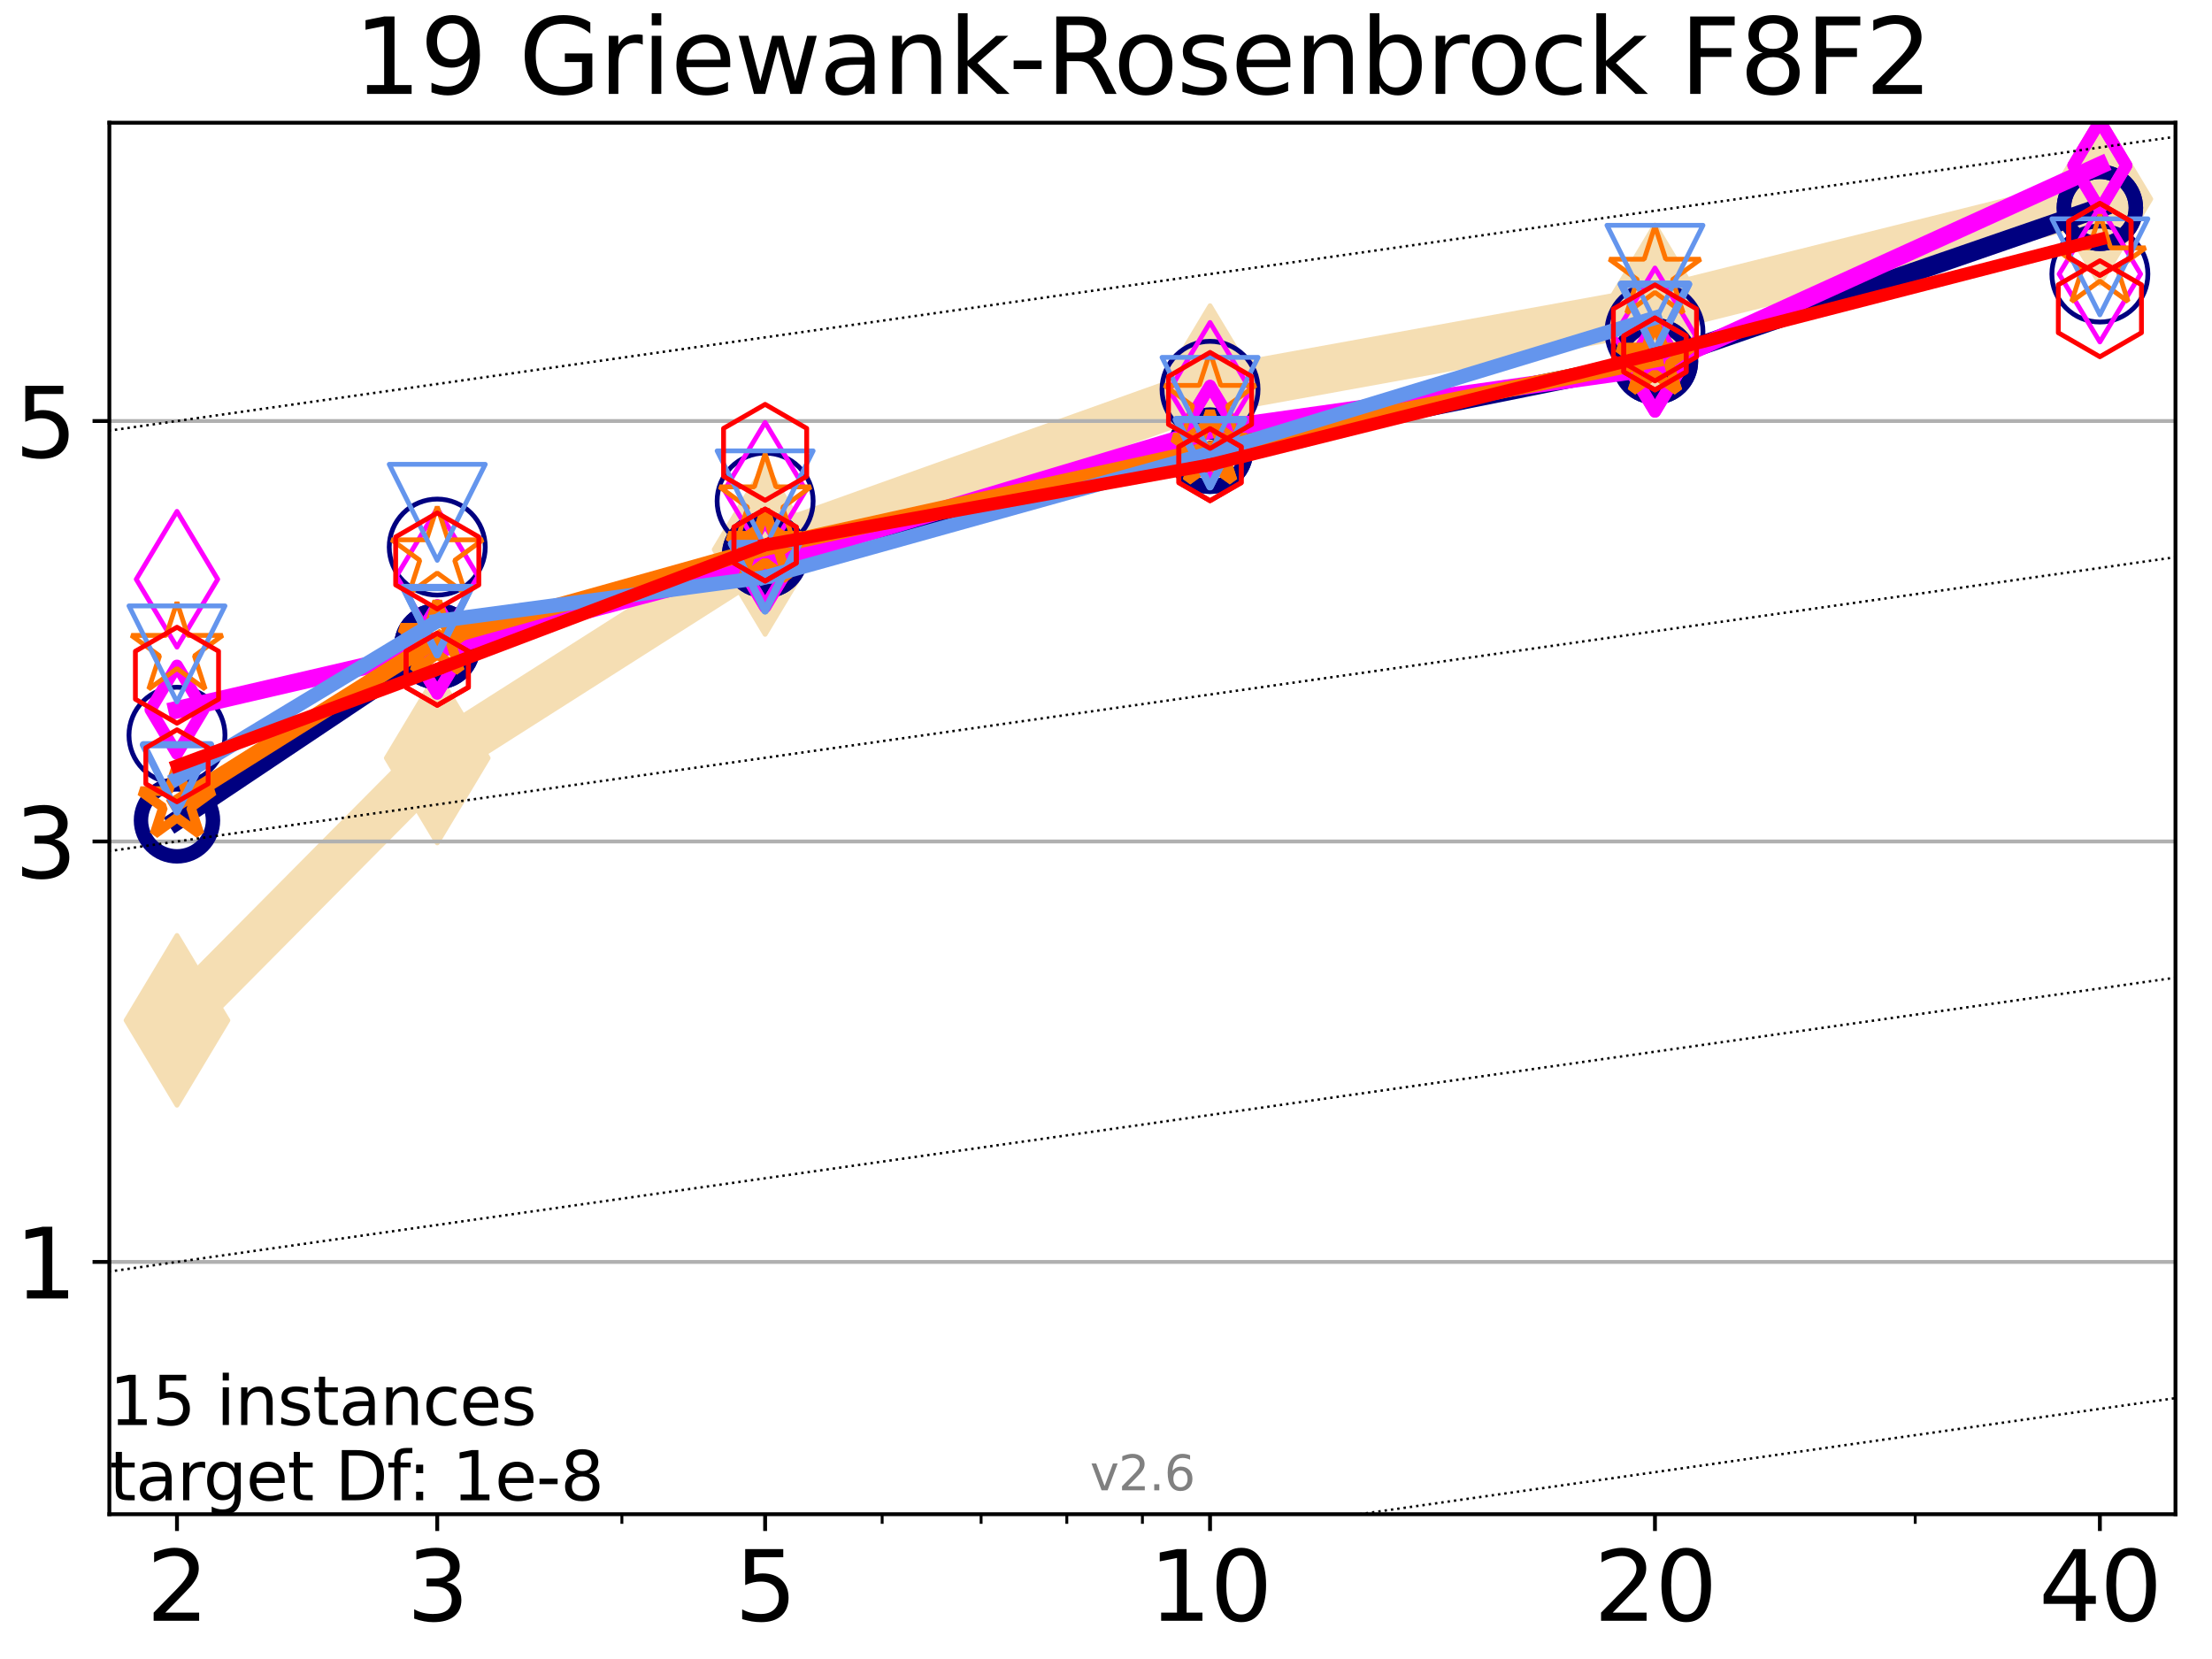 <?xml version="1.0" encoding="utf-8" standalone="no"?>
<!DOCTYPE svg PUBLIC "-//W3C//DTD SVG 1.1//EN"
  "http://www.w3.org/Graphics/SVG/1.1/DTD/svg11.dtd">
<svg xmlns:xlink="http://www.w3.org/1999/xlink" width="460.8pt" height="345.6pt" viewBox="0 0 460.8 345.6" xmlns="http://www.w3.org/2000/svg" version="1.1">
 <defs>
  <style type="text/css">*{stroke-linejoin: round; stroke-linecap: butt}</style>
 </defs>
 <g id="figure_1">
  <g id="patch_1">
   <path d="M 0 345.6 
L 460.8 345.6 
L 460.8 0 
L 0 0 
z
" style="fill: #ffffff"/>
  </g>
  <g id="axes_1">
   <g id="patch_2">
    <path d="M 22.78 315.44 
L 453.192 315.44 
L 453.192 25.56 
L 22.78 25.56 
z
" style="fill: #ffffff"/>
   </g>
   <g id="line2d_1">
    <path d="M 36.868 212.555 
L 91.085 157.912 
L 159.39 114.471 
L 252.074 81.36 
L 344.758 64.546 
L 437.443 41.458 
" clip-path="url(#p2b6640ceea)" style="fill: none; stroke: #f5deb3; stroke-width: 10; stroke-linecap: square"/>
    <defs>
     <path id="mf818f57d2d" d="M -0 17.678 
L 10.607 0 
L 0 -17.678 
L -10.607 -0 
z
" style="stroke: #f5deb3; stroke-linejoin: miter"/>
    </defs>
    <g clip-path="url(#p2b6640ceea)">
     <use xlink:href="#mf818f57d2d" x="36.868" y="212.555" style="fill: #f5deb3; stroke: #f5deb3; stroke-linejoin: miter"/>
     <use xlink:href="#mf818f57d2d" x="91.085" y="157.912" style="fill: #f5deb3; stroke: #f5deb3; stroke-linejoin: miter"/>
     <use xlink:href="#mf818f57d2d" x="159.39" y="114.471" style="fill: #f5deb3; stroke: #f5deb3; stroke-linejoin: miter"/>
     <use xlink:href="#mf818f57d2d" x="252.074" y="81.36" style="fill: #f5deb3; stroke: #f5deb3; stroke-linejoin: miter"/>
     <use xlink:href="#mf818f57d2d" x="344.758" y="64.546" style="fill: #f5deb3; stroke: #f5deb3; stroke-linejoin: miter"/>
     <use xlink:href="#mf818f57d2d" x="437.443" y="41.458" style="fill: #f5deb3; stroke: #f5deb3; stroke-linejoin: miter"/>
    </g>
   </g>
   <g id="matplotlib.axis_1">
    <g id="xtick_1">
     <g id="line2d_2">
      <defs>
       <path id="m7ac8bbcd65" d="M 0 0 
L 0 3.5 
" style="stroke: #000000; stroke-width: 0.8"/>
      </defs>
      <g>
       <use xlink:href="#m7ac8bbcd65" x="36.868" y="315.44" style="stroke: #000000; stroke-width: 0.8"/>
      </g>
     </g>
     <g id="text_1">
      <!-- 2 -->
      <g transform="translate(30.506 337.637)scale(0.2 -0.2)">
       <defs>
        <path id="DejaVuSans-32" d="M 1228 531 
L 3431 531 
L 3431 0 
L 469 0 
L 469 531 
Q 828 903 1448 1529 
Q 2069 2156 2228 2338 
Q 2531 2678 2651 2914 
Q 2772 3150 2772 3378 
Q 2772 3750 2511 3984 
Q 2250 4219 1831 4219 
Q 1534 4219 1204 4116 
Q 875 4013 500 3803 
L 500 4441 
Q 881 4594 1212 4672 
Q 1544 4750 1819 4750 
Q 2544 4750 2975 4387 
Q 3406 4025 3406 3419 
Q 3406 3131 3298 2873 
Q 3191 2616 2906 2266 
Q 2828 2175 2409 1742 
Q 1991 1309 1228 531 
z
" transform="scale(0.016)"/>
       </defs>
       <use xlink:href="#DejaVuSans-32"/>
      </g>
     </g>
    </g>
    <g id="xtick_2">
     <g id="line2d_3">
      <g>
       <use xlink:href="#m7ac8bbcd65" x="91.085" y="315.44" style="stroke: #000000; stroke-width: 0.8"/>
      </g>
     </g>
     <g id="text_2">
      <!-- 3 -->
      <g transform="translate(84.723 337.637)scale(0.2 -0.2)">
       <defs>
        <path id="DejaVuSans-33" d="M 2597 2516 
Q 3050 2419 3304 2112 
Q 3559 1806 3559 1356 
Q 3559 666 3084 287 
Q 2609 -91 1734 -91 
Q 1441 -91 1130 -33 
Q 819 25 488 141 
L 488 750 
Q 750 597 1062 519 
Q 1375 441 1716 441 
Q 2309 441 2620 675 
Q 2931 909 2931 1356 
Q 2931 1769 2642 2001 
Q 2353 2234 1838 2234 
L 1294 2234 
L 1294 2753 
L 1863 2753 
Q 2328 2753 2575 2939 
Q 2822 3125 2822 3475 
Q 2822 3834 2567 4026 
Q 2313 4219 1838 4219 
Q 1578 4219 1281 4162 
Q 984 4106 628 3988 
L 628 4550 
Q 988 4650 1302 4700 
Q 1616 4750 1894 4750 
Q 2613 4750 3031 4423 
Q 3450 4097 3450 3541 
Q 3450 3153 3228 2886 
Q 3006 2619 2597 2516 
z
" transform="scale(0.016)"/>
       </defs>
       <use xlink:href="#DejaVuSans-33"/>
      </g>
     </g>
    </g>
    <g id="xtick_3">
     <g id="line2d_4">
      <g>
       <use xlink:href="#m7ac8bbcd65" x="159.39" y="315.44" style="stroke: #000000; stroke-width: 0.8"/>
      </g>
     </g>
     <g id="text_3">
      <!-- 5 -->
      <g transform="translate(153.028 337.637)scale(0.2 -0.2)">
       <defs>
        <path id="DejaVuSans-35" d="M 691 4666 
L 3169 4666 
L 3169 4134 
L 1269 4134 
L 1269 2991 
Q 1406 3038 1543 3061 
Q 1681 3084 1819 3084 
Q 2600 3084 3056 2656 
Q 3513 2228 3513 1497 
Q 3513 744 3044 326 
Q 2575 -91 1722 -91 
Q 1428 -91 1123 -41 
Q 819 9 494 109 
L 494 744 
Q 775 591 1075 516 
Q 1375 441 1709 441 
Q 2250 441 2565 725 
Q 2881 1009 2881 1497 
Q 2881 1984 2565 2268 
Q 2250 2553 1709 2553 
Q 1456 2553 1204 2497 
Q 953 2441 691 2322 
L 691 4666 
z
" transform="scale(0.016)"/>
       </defs>
       <use xlink:href="#DejaVuSans-35"/>
      </g>
     </g>
    </g>
    <g id="xtick_4">
     <g id="line2d_5">
      <g>
       <use xlink:href="#m7ac8bbcd65" x="252.074" y="315.44" style="stroke: #000000; stroke-width: 0.8"/>
      </g>
     </g>
     <g id="text_4">
      <!-- 10 -->
      <g transform="translate(239.349 337.637)scale(0.2 -0.2)">
       <defs>
        <path id="DejaVuSans-31" d="M 794 531 
L 1825 531 
L 1825 4091 
L 703 3866 
L 703 4441 
L 1819 4666 
L 2450 4666 
L 2450 531 
L 3481 531 
L 3481 0 
L 794 0 
L 794 531 
z
" transform="scale(0.016)"/>
        <path id="DejaVuSans-30" d="M 2034 4250 
Q 1547 4250 1301 3770 
Q 1056 3291 1056 2328 
Q 1056 1369 1301 889 
Q 1547 409 2034 409 
Q 2525 409 2770 889 
Q 3016 1369 3016 2328 
Q 3016 3291 2770 3770 
Q 2525 4250 2034 4250 
z
M 2034 4750 
Q 2819 4750 3233 4129 
Q 3647 3509 3647 2328 
Q 3647 1150 3233 529 
Q 2819 -91 2034 -91 
Q 1250 -91 836 529 
Q 422 1150 422 2328 
Q 422 3509 836 4129 
Q 1250 4750 2034 4750 
z
" transform="scale(0.016)"/>
       </defs>
       <use xlink:href="#DejaVuSans-31"/>
       <use xlink:href="#DejaVuSans-30" x="63.623"/>
      </g>
     </g>
    </g>
    <g id="xtick_5">
     <g id="line2d_6">
      <g>
       <use xlink:href="#m7ac8bbcd65" x="344.758" y="315.44" style="stroke: #000000; stroke-width: 0.8"/>
      </g>
     </g>
     <g id="text_5">
      <!-- 20 -->
      <g transform="translate(332.033 337.637)scale(0.2 -0.2)">
       <use xlink:href="#DejaVuSans-32"/>
       <use xlink:href="#DejaVuSans-30" x="63.623"/>
      </g>
     </g>
    </g>
    <g id="xtick_6">
     <g id="line2d_7">
      <g>
       <use xlink:href="#m7ac8bbcd65" x="437.443" y="315.44" style="stroke: #000000; stroke-width: 0.8"/>
      </g>
     </g>
     <g id="text_6">
      <!-- 40 -->
      <g transform="translate(424.718 337.637)scale(0.2 -0.2)">
       <defs>
        <path id="DejaVuSans-34" d="M 2419 4116 
L 825 1625 
L 2419 1625 
L 2419 4116 
z
M 2253 4666 
L 3047 4666 
L 3047 1625 
L 3713 1625 
L 3713 1100 
L 3047 1100 
L 3047 0 
L 2419 0 
L 2419 1100 
L 313 1100 
L 313 1709 
L 2253 4666 
z
" transform="scale(0.016)"/>
       </defs>
       <use xlink:href="#DejaVuSans-34"/>
       <use xlink:href="#DejaVuSans-30" x="63.623"/>
      </g>
     </g>
    </g>
    <g id="xtick_7">
     <g id="line2d_8">
      <defs>
       <path id="m5e7ec38877" d="M 0 0 
L 0 2 
" style="stroke: #000000; stroke-width: 0.6"/>
      </defs>
      <g>
       <use xlink:href="#m5e7ec38877" x="129.552" y="315.44" style="stroke: #000000; stroke-width: 0.6"/>
      </g>
     </g>
    </g>
    <g id="xtick_8">
     <g id="line2d_9">
      <g>
       <use xlink:href="#m5e7ec38877" x="183.769" y="315.44" style="stroke: #000000; stroke-width: 0.6"/>
      </g>
     </g>
    </g>
    <g id="xtick_9">
     <g id="line2d_10">
      <g>
       <use xlink:href="#m5e7ec38877" x="204.381" y="315.44" style="stroke: #000000; stroke-width: 0.6"/>
      </g>
     </g>
    </g>
    <g id="xtick_10">
     <g id="line2d_11">
      <g>
       <use xlink:href="#m5e7ec38877" x="222.237" y="315.44" style="stroke: #000000; stroke-width: 0.6"/>
      </g>
     </g>
    </g>
    <g id="xtick_11">
     <g id="line2d_12">
      <g>
       <use xlink:href="#m5e7ec38877" x="237.986" y="315.44" style="stroke: #000000; stroke-width: 0.6"/>
      </g>
     </g>
    </g>
    <g id="xtick_12">
     <g id="line2d_13">
      <g>
       <use xlink:href="#m5e7ec38877" x="398.975" y="315.44" style="stroke: #000000; stroke-width: 0.6"/>
      </g>
     </g>
    </g>
   </g>
   <g id="matplotlib.axis_2">
    <g id="ytick_1">
     <g id="line2d_14">
      <path d="M 22.78 262.885 
L 453.192 262.885 
" clip-path="url(#p2b6640ceea)" style="fill: none; stroke: #b0b0b0; stroke-width: 0.8; stroke-linecap: square"/>
     </g>
     <g id="line2d_15">
      <defs>
       <path id="me488e98fde" d="M 0 0 
L -3.5 0 
" style="stroke: #000000; stroke-width: 0.8"/>
      </defs>
      <g>
       <use xlink:href="#me488e98fde" x="22.78" y="262.885" style="stroke: #000000; stroke-width: 0.8"/>
      </g>
     </g>
     <g id="text_7">
      <!-- 1 -->
      <g transform="translate(3.055 270.484)scale(0.2 -0.2)">
       <use xlink:href="#DejaVuSans-31"/>
      </g>
     </g>
    </g>
    <g id="ytick_2">
     <g id="line2d_16">
      <path d="M 22.78 175.294 
L 453.192 175.294 
" clip-path="url(#p2b6640ceea)" style="fill: none; stroke: #b0b0b0; stroke-width: 0.8; stroke-linecap: square"/>
     </g>
     <g id="line2d_17">
      <g>
       <use xlink:href="#me488e98fde" x="22.78" y="175.294" style="stroke: #000000; stroke-width: 0.8"/>
      </g>
     </g>
     <g id="text_8">
      <!-- 3 -->
      <g transform="translate(3.055 182.893)scale(0.2 -0.2)">
       <use xlink:href="#DejaVuSans-33"/>
      </g>
     </g>
    </g>
    <g id="ytick_3">
     <g id="line2d_18">
      <path d="M 22.78 87.703 
L 453.192 87.703 
" clip-path="url(#p2b6640ceea)" style="fill: none; stroke: #b0b0b0; stroke-width: 0.8; stroke-linecap: square"/>
     </g>
     <g id="line2d_19">
      <g>
       <use xlink:href="#me488e98fde" x="22.78" y="87.703" style="stroke: #000000; stroke-width: 0.8"/>
      </g>
     </g>
     <g id="text_9">
      <!-- 5 -->
      <g transform="translate(3.055 95.302)scale(0.2 -0.2)">
       <use xlink:href="#DejaVuSans-35"/>
      </g>
     </g>
    </g>
   </g>
   <g id="line2d_20">
    <path d="M 36.868 170.897 
L 91.085 134.63 
" clip-path="url(#p2b6640ceea)" style="fill: none; stroke: #000080; stroke-width: 4; stroke-linecap: square"/>
    <defs>
     <path id="m007bd6223d" d="M 0 7.5 
C 1.989 7.5 3.897 6.71 5.303 5.303 
C 6.71 3.897 7.5 1.989 7.5 0 
C 7.5 -1.989 6.71 -3.897 5.303 -5.303 
C 3.897 -6.71 1.989 -7.5 0 -7.5 
C -1.989 -7.5 -3.897 -6.71 -5.303 -5.303 
C -6.71 -3.897 -7.5 -1.989 -7.5 0 
C -7.5 1.989 -6.71 3.897 -5.303 5.303 
C -3.897 6.71 -1.989 7.5 0 7.5 
z
" style="stroke: #000080; stroke-width: 3"/>
    </defs>
    <g clip-path="url(#p2b6640ceea)">
     <use xlink:href="#m007bd6223d" x="36.868" y="170.897" style="fill-opacity: 0; stroke: #000080; stroke-width: 3"/>
     <use xlink:href="#m007bd6223d" x="91.085" y="134.63" style="fill-opacity: 0; stroke: #000080; stroke-width: 3"/>
    </g>
   </g>
   <g id="line2d_21">
    <path d="M 91.085 134.63 
L 159.39 115.624 
" clip-path="url(#p2b6640ceea)" style="fill: none; stroke: #000080; stroke-width: 4; stroke-linecap: square"/>
    <g clip-path="url(#p2b6640ceea)">
     <use xlink:href="#m007bd6223d" x="91.085" y="134.63" style="fill-opacity: 0; stroke: #000080; stroke-width: 3"/>
     <use xlink:href="#m007bd6223d" x="159.39" y="115.624" style="fill-opacity: 0; stroke: #000080; stroke-width: 3"/>
    </g>
   </g>
   <g id="line2d_22">
    <path d="M 159.39 115.624 
L 252.074 93.898 
" clip-path="url(#p2b6640ceea)" style="fill: none; stroke: #000080; stroke-width: 4; stroke-linecap: square"/>
    <g clip-path="url(#p2b6640ceea)">
     <use xlink:href="#m007bd6223d" x="159.39" y="115.624" style="fill-opacity: 0; stroke: #000080; stroke-width: 3"/>
     <use xlink:href="#m007bd6223d" x="252.074" y="93.898" style="fill-opacity: 0; stroke: #000080; stroke-width: 3"/>
    </g>
   </g>
   <g id="line2d_23">
    <path d="M 252.074 93.898 
L 344.758 75.271 
" clip-path="url(#p2b6640ceea)" style="fill: none; stroke: #000080; stroke-width: 4; stroke-linecap: square"/>
    <g clip-path="url(#p2b6640ceea)">
     <use xlink:href="#m007bd6223d" x="252.074" y="93.898" style="fill-opacity: 0; stroke: #000080; stroke-width: 3"/>
     <use xlink:href="#m007bd6223d" x="344.758" y="75.271" style="fill-opacity: 0; stroke: #000080; stroke-width: 3"/>
    </g>
   </g>
   <g id="line2d_24">
    <path d="M 344.758 75.271 
L 437.443 43.289 
" clip-path="url(#p2b6640ceea)" style="fill: none; stroke: #000080; stroke-width: 4; stroke-linecap: square"/>
    <g clip-path="url(#p2b6640ceea)">
     <use xlink:href="#m007bd6223d" x="344.758" y="75.271" style="fill-opacity: 0; stroke: #000080; stroke-width: 3"/>
     <use xlink:href="#m007bd6223d" x="437.443" y="43.289" style="fill-opacity: 0; stroke: #000080; stroke-width: 3"/>
    </g>
   </g>
   <g id="line2d_25">
    <path d="M 437.443 43.289 
" clip-path="url(#p2b6640ceea)" style="fill: none; stroke: #000080; stroke-width: 4; stroke-linecap: square"/>
    <g clip-path="url(#p2b6640ceea)">
     <use xlink:href="#m007bd6223d" x="437.443" y="43.289" style="fill-opacity: 0; stroke: #000080; stroke-width: 3"/>
    </g>
   </g>
   <g id="line2d_26"/>
   <g id="line2d_27">
    <defs>
     <path id="m97914b315c" d="M 0 10 
C 2.652 10 5.196 8.946 7.071 7.071 
C 8.946 5.196 10 2.652 10 0 
C 10 -2.652 8.946 -5.196 7.071 -7.071 
C 5.196 -8.946 2.652 -10 0 -10 
C -2.652 -10 -5.196 -8.946 -7.071 -7.071 
C -8.946 -5.196 -10 -2.652 -10 0 
C -10 2.652 -8.946 5.196 -7.071 7.071 
C -5.196 8.946 -2.652 10 0 10 
z
" style="stroke: #000080"/>
    </defs>
    <g clip-path="url(#p2b6640ceea)">
     <use xlink:href="#m97914b315c" x="36.868" y="153.159" style="fill-opacity: 0; stroke: #000080"/>
     <use xlink:href="#m97914b315c" x="91.085" y="113.967" style="fill-opacity: 0; stroke: #000080"/>
     <use xlink:href="#m97914b315c" x="159.39" y="104.379" style="fill-opacity: 0; stroke: #000080"/>
     <use xlink:href="#m97914b315c" x="252.074" y="81.101" style="fill-opacity: 0; stroke: #000080"/>
     <use xlink:href="#m97914b315c" x="344.758" y="69.101" style="fill-opacity: 0; stroke: #000080"/>
     <use xlink:href="#m97914b315c" x="437.443" y="57.086" style="fill-opacity: 0; stroke: #000080"/>
    </g>
   </g>
   <g id="line2d_28">
    <path d="M 36.868 147.851 
L 91.085 135.282 
" clip-path="url(#p2b6640ceea)" style="fill: none; stroke: #ff00ff; stroke-width: 3.667; stroke-linecap: square"/>
    <defs>
     <path id="m66381cc2d1" d="M -0 9.192 
L 5.515 0 
L 0 -9.192 
L -5.515 -0 
z
" style="stroke: #ff00ff; stroke-width: 2.5; stroke-linejoin: miter"/>
    </defs>
    <g clip-path="url(#p2b6640ceea)">
     <use xlink:href="#m66381cc2d1" x="36.868" y="147.851" style="fill-opacity: 0; stroke: #ff00ff; stroke-width: 2.5; stroke-linejoin: miter"/>
     <use xlink:href="#m66381cc2d1" x="91.085" y="135.282" style="fill-opacity: 0; stroke: #ff00ff; stroke-width: 2.5; stroke-linejoin: miter"/>
    </g>
   </g>
   <g id="line2d_29">
    <path d="M 91.085 135.282 
L 159.39 117.274 
" clip-path="url(#p2b6640ceea)" style="fill: none; stroke: #ff00ff; stroke-width: 3.667; stroke-linecap: square"/>
    <g clip-path="url(#p2b6640ceea)">
     <use xlink:href="#m66381cc2d1" x="91.085" y="135.282" style="fill-opacity: 0; stroke: #ff00ff; stroke-width: 2.5; stroke-linejoin: miter"/>
     <use xlink:href="#m66381cc2d1" x="159.39" y="117.274" style="fill-opacity: 0; stroke: #ff00ff; stroke-width: 2.5; stroke-linejoin: miter"/>
    </g>
   </g>
   <g id="line2d_30">
    <path d="M 159.39 117.274 
L 252.074 89.57 
" clip-path="url(#p2b6640ceea)" style="fill: none; stroke: #ff00ff; stroke-width: 3.667; stroke-linecap: square"/>
    <g clip-path="url(#p2b6640ceea)">
     <use xlink:href="#m66381cc2d1" x="159.39" y="117.274" style="fill-opacity: 0; stroke: #ff00ff; stroke-width: 2.5; stroke-linejoin: miter"/>
     <use xlink:href="#m66381cc2d1" x="252.074" y="89.57" style="fill-opacity: 0; stroke: #ff00ff; stroke-width: 2.5; stroke-linejoin: miter"/>
    </g>
   </g>
   <g id="line2d_31">
    <path d="M 252.074 89.57 
L 344.758 76.562 
" clip-path="url(#p2b6640ceea)" style="fill: none; stroke: #ff00ff; stroke-width: 3.667; stroke-linecap: square"/>
    <g clip-path="url(#p2b6640ceea)">
     <use xlink:href="#m66381cc2d1" x="252.074" y="89.57" style="fill-opacity: 0; stroke: #ff00ff; stroke-width: 2.5; stroke-linejoin: miter"/>
     <use xlink:href="#m66381cc2d1" x="344.758" y="76.562" style="fill-opacity: 0; stroke: #ff00ff; stroke-width: 2.5; stroke-linejoin: miter"/>
    </g>
   </g>
   <g id="line2d_32">
    <path d="M 344.758 76.562 
L 437.443 34.465 
" clip-path="url(#p2b6640ceea)" style="fill: none; stroke: #ff00ff; stroke-width: 3.667; stroke-linecap: square"/>
    <g clip-path="url(#p2b6640ceea)">
     <use xlink:href="#m66381cc2d1" x="344.758" y="76.562" style="fill-opacity: 0; stroke: #ff00ff; stroke-width: 2.5; stroke-linejoin: miter"/>
     <use xlink:href="#m66381cc2d1" x="437.443" y="34.465" style="fill-opacity: 0; stroke: #ff00ff; stroke-width: 2.5; stroke-linejoin: miter"/>
    </g>
   </g>
   <g id="line2d_33">
    <path d="M 437.443 34.465 
" clip-path="url(#p2b6640ceea)" style="fill: none; stroke: #ff00ff; stroke-width: 3.667; stroke-linecap: square"/>
    <g clip-path="url(#p2b6640ceea)">
     <use xlink:href="#m66381cc2d1" x="437.443" y="34.465" style="fill-opacity: 0; stroke: #ff00ff; stroke-width: 2.5; stroke-linejoin: miter"/>
    </g>
   </g>
   <g id="line2d_34"/>
   <g id="line2d_35">
    <defs>
     <path id="m6b7acc3f16" d="M -0 14.142 
L 8.485 0 
L -0 -14.142 
L -8.485 -0 
z
" style="stroke: #ff00ff; stroke-linejoin: miter"/>
    </defs>
    <g clip-path="url(#p2b6640ceea)">
     <use xlink:href="#m6b7acc3f16" x="36.868" y="120.674" style="fill-opacity: 0; stroke: #ff00ff; stroke-linejoin: miter"/>
     <use xlink:href="#m6b7acc3f16" x="91.085" y="120.045" style="fill-opacity: 0; stroke: #ff00ff; stroke-linejoin: miter"/>
     <use xlink:href="#m6b7acc3f16" x="159.39" y="102.146" style="fill-opacity: 0; stroke: #ff00ff; stroke-linejoin: miter"/>
     <use xlink:href="#m6b7acc3f16" x="252.074" y="81.322" style="fill-opacity: 0; stroke: #ff00ff; stroke-linejoin: miter"/>
     <use xlink:href="#m6b7acc3f16" x="344.758" y="69.976" style="fill-opacity: 0; stroke: #ff00ff; stroke-linejoin: miter"/>
     <use xlink:href="#m6b7acc3f16" x="437.443" y="57.089" style="fill-opacity: 0; stroke: #ff00ff; stroke-linejoin: miter"/>
    </g>
   </g>
   <g id="line2d_36">
    <path d="M 36.868 167.27 
L 91.085 133.252 
" clip-path="url(#p2b6640ceea)" style="fill: none; stroke: #ff7500; stroke-width: 3.333; stroke-linecap: square"/>
    <defs>
     <path id="mcefc5c7efe" d="M 0 -8 
L -1.796 -2.472 
L -7.608 -2.472 
L -2.906 0.944 
L -4.702 6.472 
L -0 3.056 
L 4.702 6.472 
L 2.906 0.944 
L 7.608 -2.472 
L 1.796 -2.472 
z
" style="stroke: #ff7500; stroke-width: 2; stroke-linejoin: bevel"/>
    </defs>
    <g clip-path="url(#p2b6640ceea)">
     <use xlink:href="#mcefc5c7efe" x="36.868" y="167.27" style="fill-opacity: 0; stroke: #ff7500; stroke-width: 2; stroke-linejoin: bevel"/>
     <use xlink:href="#mcefc5c7efe" x="91.085" y="133.252" style="fill-opacity: 0; stroke: #ff7500; stroke-width: 2; stroke-linejoin: bevel"/>
    </g>
   </g>
   <g id="line2d_37">
    <path d="M 91.085 133.252 
L 159.39 114.108 
" clip-path="url(#p2b6640ceea)" style="fill: none; stroke: #ff7500; stroke-width: 3.333; stroke-linecap: square"/>
    <g clip-path="url(#p2b6640ceea)">
     <use xlink:href="#mcefc5c7efe" x="91.085" y="133.252" style="fill-opacity: 0; stroke: #ff7500; stroke-width: 2; stroke-linejoin: bevel"/>
     <use xlink:href="#mcefc5c7efe" x="159.39" y="114.108" style="fill-opacity: 0; stroke: #ff7500; stroke-width: 2; stroke-linejoin: bevel"/>
    </g>
   </g>
   <g id="line2d_38">
    <path d="M 159.39 114.108 
L 252.074 93.623 
" clip-path="url(#p2b6640ceea)" style="fill: none; stroke: #ff7500; stroke-width: 3.333; stroke-linecap: square"/>
    <g clip-path="url(#p2b6640ceea)">
     <use xlink:href="#mcefc5c7efe" x="159.39" y="114.108" style="fill-opacity: 0; stroke: #ff7500; stroke-width: 2; stroke-linejoin: bevel"/>
     <use xlink:href="#mcefc5c7efe" x="252.074" y="93.623" style="fill-opacity: 0; stroke: #ff7500; stroke-width: 2; stroke-linejoin: bevel"/>
    </g>
   </g>
   <g id="line2d_39">
    <path d="M 252.074 93.623 
L 344.758 74.907 
" clip-path="url(#p2b6640ceea)" style="fill: none; stroke: #ff7500; stroke-width: 3.333; stroke-linecap: square"/>
    <g clip-path="url(#p2b6640ceea)">
     <use xlink:href="#mcefc5c7efe" x="252.074" y="93.623" style="fill-opacity: 0; stroke: #ff7500; stroke-width: 2; stroke-linejoin: bevel"/>
     <use xlink:href="#mcefc5c7efe" x="344.758" y="74.907" style="fill-opacity: 0; stroke: #ff7500; stroke-width: 2; stroke-linejoin: bevel"/>
    </g>
   </g>
   <g id="line2d_40">
    <path d="M 344.758 74.907 
" clip-path="url(#p2b6640ceea)" style="fill: none; stroke: #ff7500; stroke-width: 3.333; stroke-linecap: square"/>
    <g clip-path="url(#p2b6640ceea)">
     <use xlink:href="#mcefc5c7efe" x="344.758" y="74.907" style="fill-opacity: 0; stroke: #ff7500; stroke-width: 2; stroke-linejoin: bevel"/>
    </g>
   </g>
   <g id="line2d_41"/>
   <g id="line2d_42">
    <defs>
     <path id="mc36d639993" d="M 0 -10 
L -2.245 -3.09 
L -9.511 -3.09 
L -3.633 1.18 
L -5.878 8.09 
L -0 3.82 
L 5.878 8.09 
L 3.633 1.18 
L 9.511 -3.09 
L 2.245 -3.09 
z
" style="stroke: #ff7500; stroke-linejoin: bevel"/>
    </defs>
    <g clip-path="url(#p2b6640ceea)">
     <use xlink:href="#mc36d639993" x="36.868" y="135.455" style="fill-opacity: 0; stroke: #ff7500; stroke-linejoin: bevel"/>
     <use xlink:href="#mc36d639993" x="91.085" y="115.544" style="fill-opacity: 0; stroke: #ff7500; stroke-linejoin: bevel"/>
     <use xlink:href="#mc36d639993" x="159.39" y="104.516" style="fill-opacity: 0; stroke: #ff7500; stroke-linejoin: bevel"/>
     <use xlink:href="#mc36d639993" x="252.074" y="83.376" style="fill-opacity: 0; stroke: #ff7500; stroke-linejoin: bevel"/>
     <use xlink:href="#mc36d639993" x="344.758" y="57.088" style="fill-opacity: 0; stroke: #ff7500; stroke-linejoin: bevel"/>
     <use xlink:href="#mc36d639993" x="437.443" y="54.724" style="fill-opacity: 0; stroke: #ff7500; stroke-linejoin: bevel"/>
    </g>
   </g>
   <g id="line2d_43">
    <path d="M 36.868 162.138 
L 91.085 129.386 
" clip-path="url(#p2b6640ceea)" style="fill: none; stroke: #6495ed; stroke-width: 3; stroke-linecap: square"/>
    <defs>
     <path id="m9b28e902ce" d="M -0 7 
L 7 -7 
L -7 -7 
z
" style="stroke: #6495ed; stroke-width: 1.5; stroke-linejoin: miter"/>
    </defs>
    <g clip-path="url(#p2b6640ceea)">
     <use xlink:href="#m9b28e902ce" x="36.868" y="162.138" style="fill-opacity: 0; stroke: #6495ed; stroke-width: 1.5; stroke-linejoin: miter"/>
     <use xlink:href="#m9b28e902ce" x="91.085" y="129.386" style="fill-opacity: 0; stroke: #6495ed; stroke-width: 1.5; stroke-linejoin: miter"/>
    </g>
   </g>
   <g id="line2d_44">
    <path d="M 91.085 129.386 
L 159.39 120.247 
" clip-path="url(#p2b6640ceea)" style="fill: none; stroke: #6495ed; stroke-width: 3; stroke-linecap: square"/>
    <g clip-path="url(#p2b6640ceea)">
     <use xlink:href="#m9b28e902ce" x="91.085" y="129.386" style="fill-opacity: 0; stroke: #6495ed; stroke-width: 1.5; stroke-linejoin: miter"/>
     <use xlink:href="#m9b28e902ce" x="159.39" y="120.247" style="fill-opacity: 0; stroke: #6495ed; stroke-width: 1.5; stroke-linejoin: miter"/>
    </g>
   </g>
   <g id="line2d_45">
    <path d="M 159.39 120.247 
L 252.074 94.395 
" clip-path="url(#p2b6640ceea)" style="fill: none; stroke: #6495ed; stroke-width: 3; stroke-linecap: square"/>
    <g clip-path="url(#p2b6640ceea)">
     <use xlink:href="#m9b28e902ce" x="159.39" y="120.247" style="fill-opacity: 0; stroke: #6495ed; stroke-width: 1.5; stroke-linejoin: miter"/>
     <use xlink:href="#m9b28e902ce" x="252.074" y="94.395" style="fill-opacity: 0; stroke: #6495ed; stroke-width: 1.5; stroke-linejoin: miter"/>
    </g>
   </g>
   <g id="line2d_46">
    <path d="M 252.074 94.395 
L 344.758 66.213 
" clip-path="url(#p2b6640ceea)" style="fill: none; stroke: #6495ed; stroke-width: 3; stroke-linecap: square"/>
    <g clip-path="url(#p2b6640ceea)">
     <use xlink:href="#m9b28e902ce" x="252.074" y="94.395" style="fill-opacity: 0; stroke: #6495ed; stroke-width: 1.5; stroke-linejoin: miter"/>
     <use xlink:href="#m9b28e902ce" x="344.758" y="66.213" style="fill-opacity: 0; stroke: #6495ed; stroke-width: 1.5; stroke-linejoin: miter"/>
    </g>
   </g>
   <g id="line2d_47">
    <path d="M 344.758 66.213 
" clip-path="url(#p2b6640ceea)" style="fill: none; stroke: #6495ed; stroke-width: 3; stroke-linecap: square"/>
    <g clip-path="url(#p2b6640ceea)">
     <use xlink:href="#m9b28e902ce" x="344.758" y="66.213" style="fill-opacity: 0; stroke: #6495ed; stroke-width: 1.5; stroke-linejoin: miter"/>
    </g>
   </g>
   <g id="line2d_48"/>
   <g id="line2d_49">
    <defs>
     <path id="m74641a961b" d="M -0 10 
L 10 -10 
L -10 -10 
z
" style="stroke: #6495ed; stroke-linejoin: miter"/>
    </defs>
    <g clip-path="url(#p2b6640ceea)">
     <use xlink:href="#m74641a961b" x="36.868" y="136.22" style="fill-opacity: 0; stroke: #6495ed; stroke-linejoin: miter"/>
     <use xlink:href="#m74641a961b" x="91.085" y="106.727" style="fill-opacity: 0; stroke: #6495ed; stroke-linejoin: miter"/>
     <use xlink:href="#m74641a961b" x="159.39" y="103.923" style="fill-opacity: 0; stroke: #6495ed; stroke-linejoin: miter"/>
     <use xlink:href="#m74641a961b" x="252.074" y="84.446" style="fill-opacity: 0; stroke: #6495ed; stroke-linejoin: miter"/>
     <use xlink:href="#m74641a961b" x="344.758" y="56.935" style="fill-opacity: 0; stroke: #6495ed; stroke-linejoin: miter"/>
     <use xlink:href="#m74641a961b" x="437.443" y="55.586" style="fill-opacity: 0; stroke: #6495ed; stroke-linejoin: miter"/>
    </g>
   </g>
   <g id="line2d_50">
    <path d="M 36.868 159.529 
L 91.085 139.428 
" clip-path="url(#p2b6640ceea)" style="fill: none; stroke: #ff0000; stroke-width: 2.667; stroke-linecap: square"/>
    <defs>
     <path id="mb0a219d516" d="M 0 -7.5 
L -6.495 -3.75 
L -6.495 3.75 
L -0 7.5 
L 6.495 3.75 
L 6.495 -3.75 
z
" style="stroke: #ff0000; stroke-linejoin: miter"/>
    </defs>
    <g clip-path="url(#p2b6640ceea)">
     <use xlink:href="#mb0a219d516" x="36.868" y="159.529" style="fill-opacity: 0; stroke: #ff0000; stroke-linejoin: miter"/>
     <use xlink:href="#mb0a219d516" x="91.085" y="139.428" style="fill-opacity: 0; stroke: #ff0000; stroke-linejoin: miter"/>
    </g>
   </g>
   <g id="line2d_51">
    <path d="M 91.085 139.428 
L 159.39 113.544 
" clip-path="url(#p2b6640ceea)" style="fill: none; stroke: #ff0000; stroke-width: 2.667; stroke-linecap: square"/>
    <g clip-path="url(#p2b6640ceea)">
     <use xlink:href="#mb0a219d516" x="91.085" y="139.428" style="fill-opacity: 0; stroke: #ff0000; stroke-linejoin: miter"/>
     <use xlink:href="#mb0a219d516" x="159.39" y="113.544" style="fill-opacity: 0; stroke: #ff0000; stroke-linejoin: miter"/>
    </g>
   </g>
   <g id="line2d_52">
    <path d="M 159.39 113.544 
L 252.074 96.81 
" clip-path="url(#p2b6640ceea)" style="fill: none; stroke: #ff0000; stroke-width: 2.667; stroke-linecap: square"/>
    <g clip-path="url(#p2b6640ceea)">
     <use xlink:href="#mb0a219d516" x="159.39" y="113.544" style="fill-opacity: 0; stroke: #ff0000; stroke-linejoin: miter"/>
     <use xlink:href="#mb0a219d516" x="252.074" y="96.81" style="fill-opacity: 0; stroke: #ff0000; stroke-linejoin: miter"/>
    </g>
   </g>
   <g id="line2d_53">
    <path d="M 252.074 96.81 
L 344.758 73.737 
" clip-path="url(#p2b6640ceea)" style="fill: none; stroke: #ff0000; stroke-width: 2.667; stroke-linecap: square"/>
    <g clip-path="url(#p2b6640ceea)">
     <use xlink:href="#mb0a219d516" x="252.074" y="96.81" style="fill-opacity: 0; stroke: #ff0000; stroke-linejoin: miter"/>
     <use xlink:href="#mb0a219d516" x="344.758" y="73.737" style="fill-opacity: 0; stroke: #ff0000; stroke-linejoin: miter"/>
    </g>
   </g>
   <g id="line2d_54">
    <path d="M 344.758 73.737 
L 437.443 49.869 
" clip-path="url(#p2b6640ceea)" style="fill: none; stroke: #ff0000; stroke-width: 2.667; stroke-linecap: square"/>
    <g clip-path="url(#p2b6640ceea)">
     <use xlink:href="#mb0a219d516" x="344.758" y="73.737" style="fill-opacity: 0; stroke: #ff0000; stroke-linejoin: miter"/>
     <use xlink:href="#mb0a219d516" x="437.443" y="49.869" style="fill-opacity: 0; stroke: #ff0000; stroke-linejoin: miter"/>
    </g>
   </g>
   <g id="line2d_55">
    <path d="M 437.443 49.869 
" clip-path="url(#p2b6640ceea)" style="fill: none; stroke: #ff0000; stroke-width: 2.667; stroke-linecap: square"/>
    <g clip-path="url(#p2b6640ceea)">
     <use xlink:href="#mb0a219d516" x="437.443" y="49.869" style="fill-opacity: 0; stroke: #ff0000; stroke-linejoin: miter"/>
    </g>
   </g>
   <g id="line2d_56"/>
   <g id="line2d_57">
    <defs>
     <path id="me6c35acfad" d="M 0 -10 
L -8.66 -5 
L -8.66 5 
L -0 10 
L 8.66 5 
L 8.66 -5 
z
" style="stroke: #ff0000; stroke-linejoin: miter"/>
    </defs>
    <g clip-path="url(#p2b6640ceea)">
     <use xlink:href="#me6c35acfad" x="36.868" y="140.662" style="fill-opacity: 0; stroke: #ff0000; stroke-linejoin: miter"/>
     <use xlink:href="#me6c35acfad" x="91.085" y="116.854" style="fill-opacity: 0; stroke: #ff0000; stroke-linejoin: miter"/>
     <use xlink:href="#me6c35acfad" x="159.39" y="94.234" style="fill-opacity: 0; stroke: #ff0000; stroke-linejoin: miter"/>
     <use xlink:href="#me6c35acfad" x="252.074" y="83.413" style="fill-opacity: 0; stroke: #ff0000; stroke-linejoin: miter"/>
     <use xlink:href="#me6c35acfad" x="344.758" y="69.346" style="fill-opacity: 0; stroke: #ff0000; stroke-linejoin: miter"/>
     <use xlink:href="#me6c35acfad" x="437.443" y="64.319" style="fill-opacity: 0; stroke: #ff0000; stroke-linejoin: miter"/>
    </g>
   </g>
   <g id="line2d_58"/>
   <g id="line2d_59">
    <path d="M 64.12 346.6 
L 461.8 290.032 
" clip-path="url(#p2b6640ceea)" style="fill: none; stroke-dasharray: 0.5,0.825; stroke-dashoffset: 0; stroke: #000000; stroke-width: 0.5"/>
   </g>
   <g id="line2d_60">
    <path d="M -1 268.272 
L 461.8 202.441 
" clip-path="url(#p2b6640ceea)" style="fill: none; stroke-dasharray: 0.5,0.825; stroke-dashoffset: 0; stroke: #000000; stroke-width: 0.5"/>
   </g>
   <g id="line2d_61">
    <path d="M -1 180.681 
L 461.8 114.85 
" clip-path="url(#p2b6640ceea)" style="fill: none; stroke-dasharray: 0.5,0.825; stroke-dashoffset: 0; stroke: #000000; stroke-width: 0.5"/>
   </g>
   <g id="line2d_62">
    <path d="M -1 93.09 
L 461.8 27.259 
" clip-path="url(#p2b6640ceea)" style="fill: none; stroke-dasharray: 0.5,0.825; stroke-dashoffset: 0; stroke: #000000; stroke-width: 0.5"/>
   </g>
   <g id="line2d_63">
    <path d="M -1 5.499 
L 44.688 -1 
" clip-path="url(#p2b6640ceea)" style="fill: none; stroke-dasharray: 0.5,0.825; stroke-dashoffset: 0; stroke: #000000; stroke-width: 0.5"/>
   </g>
   <g id="patch_3">
    <path d="M 22.78 315.44 
L 22.78 25.56 
" style="fill: none; stroke: #000000; stroke-width: 0.8; stroke-linejoin: miter; stroke-linecap: square"/>
   </g>
   <g id="patch_4">
    <path d="M 453.192 315.44 
L 453.192 25.56 
" style="fill: none; stroke: #000000; stroke-width: 0.8; stroke-linejoin: miter; stroke-linecap: square"/>
   </g>
   <g id="patch_5">
    <path d="M 22.78 315.44 
L 453.192 315.44 
" style="fill: none; stroke: #000000; stroke-width: 0.8; stroke-linejoin: miter; stroke-linecap: square"/>
   </g>
   <g id="patch_6">
    <path d="M 22.78 25.56 
L 453.192 25.56 
" style="fill: none; stroke: #000000; stroke-width: 0.8; stroke-linejoin: miter; stroke-linecap: square"/>
   </g>
   <g id="text_10">
    <!-- 15 instances -->
    <g transform="translate(22.78 296.851)scale(0.14 -0.14)">
     <defs>
      <path id="DejaVuSans-20" transform="scale(0.016)"/>
      <path id="DejaVuSans-69" d="M 603 3500 
L 1178 3500 
L 1178 0 
L 603 0 
L 603 3500 
z
M 603 4863 
L 1178 4863 
L 1178 4134 
L 603 4134 
L 603 4863 
z
" transform="scale(0.016)"/>
      <path id="DejaVuSans-6e" d="M 3513 2113 
L 3513 0 
L 2938 0 
L 2938 2094 
Q 2938 2591 2744 2837 
Q 2550 3084 2163 3084 
Q 1697 3084 1428 2787 
Q 1159 2491 1159 1978 
L 1159 0 
L 581 0 
L 581 3500 
L 1159 3500 
L 1159 2956 
Q 1366 3272 1645 3428 
Q 1925 3584 2291 3584 
Q 2894 3584 3203 3211 
Q 3513 2838 3513 2113 
z
" transform="scale(0.016)"/>
      <path id="DejaVuSans-73" d="M 2834 3397 
L 2834 2853 
Q 2591 2978 2328 3040 
Q 2066 3103 1784 3103 
Q 1356 3103 1142 2972 
Q 928 2841 928 2578 
Q 928 2378 1081 2264 
Q 1234 2150 1697 2047 
L 1894 2003 
Q 2506 1872 2764 1633 
Q 3022 1394 3022 966 
Q 3022 478 2636 193 
Q 2250 -91 1575 -91 
Q 1294 -91 989 -36 
Q 684 19 347 128 
L 347 722 
Q 666 556 975 473 
Q 1284 391 1588 391 
Q 1994 391 2212 530 
Q 2431 669 2431 922 
Q 2431 1156 2273 1281 
Q 2116 1406 1581 1522 
L 1381 1569 
Q 847 1681 609 1914 
Q 372 2147 372 2553 
Q 372 3047 722 3315 
Q 1072 3584 1716 3584 
Q 2034 3584 2315 3537 
Q 2597 3491 2834 3397 
z
" transform="scale(0.016)"/>
      <path id="DejaVuSans-74" d="M 1172 4494 
L 1172 3500 
L 2356 3500 
L 2356 3053 
L 1172 3053 
L 1172 1153 
Q 1172 725 1289 603 
Q 1406 481 1766 481 
L 2356 481 
L 2356 0 
L 1766 0 
Q 1100 0 847 248 
Q 594 497 594 1153 
L 594 3053 
L 172 3053 
L 172 3500 
L 594 3500 
L 594 4494 
L 1172 4494 
z
" transform="scale(0.016)"/>
      <path id="DejaVuSans-61" d="M 2194 1759 
Q 1497 1759 1228 1600 
Q 959 1441 959 1056 
Q 959 750 1161 570 
Q 1363 391 1709 391 
Q 2188 391 2477 730 
Q 2766 1069 2766 1631 
L 2766 1759 
L 2194 1759 
z
M 3341 1997 
L 3341 0 
L 2766 0 
L 2766 531 
Q 2569 213 2275 61 
Q 1981 -91 1556 -91 
Q 1019 -91 701 211 
Q 384 513 384 1019 
Q 384 1609 779 1909 
Q 1175 2209 1959 2209 
L 2766 2209 
L 2766 2266 
Q 2766 2663 2505 2880 
Q 2244 3097 1772 3097 
Q 1472 3097 1187 3025 
Q 903 2953 641 2809 
L 641 3341 
Q 956 3463 1253 3523 
Q 1550 3584 1831 3584 
Q 2591 3584 2966 3190 
Q 3341 2797 3341 1997 
z
" transform="scale(0.016)"/>
      <path id="DejaVuSans-63" d="M 3122 3366 
L 3122 2828 
Q 2878 2963 2633 3030 
Q 2388 3097 2138 3097 
Q 1578 3097 1268 2742 
Q 959 2388 959 1747 
Q 959 1106 1268 751 
Q 1578 397 2138 397 
Q 2388 397 2633 464 
Q 2878 531 3122 666 
L 3122 134 
Q 2881 22 2623 -34 
Q 2366 -91 2075 -91 
Q 1284 -91 818 406 
Q 353 903 353 1747 
Q 353 2603 823 3093 
Q 1294 3584 2113 3584 
Q 2378 3584 2631 3529 
Q 2884 3475 3122 3366 
z
" transform="scale(0.016)"/>
      <path id="DejaVuSans-65" d="M 3597 1894 
L 3597 1613 
L 953 1613 
Q 991 1019 1311 708 
Q 1631 397 2203 397 
Q 2534 397 2845 478 
Q 3156 559 3463 722 
L 3463 178 
Q 3153 47 2828 -22 
Q 2503 -91 2169 -91 
Q 1331 -91 842 396 
Q 353 884 353 1716 
Q 353 2575 817 3079 
Q 1281 3584 2069 3584 
Q 2775 3584 3186 3129 
Q 3597 2675 3597 1894 
z
M 3022 2063 
Q 3016 2534 2758 2815 
Q 2500 3097 2075 3097 
Q 1594 3097 1305 2825 
Q 1016 2553 972 2059 
L 3022 2063 
z
" transform="scale(0.016)"/>
     </defs>
     <use xlink:href="#DejaVuSans-31"/>
     <use xlink:href="#DejaVuSans-35" x="63.623"/>
     <use xlink:href="#DejaVuSans-20" x="127.246"/>
     <use xlink:href="#DejaVuSans-69" x="159.033"/>
     <use xlink:href="#DejaVuSans-6e" x="186.816"/>
     <use xlink:href="#DejaVuSans-73" x="250.195"/>
     <use xlink:href="#DejaVuSans-74" x="302.295"/>
     <use xlink:href="#DejaVuSans-61" x="341.504"/>
     <use xlink:href="#DejaVuSans-6e" x="402.783"/>
     <use xlink:href="#DejaVuSans-63" x="466.162"/>
     <use xlink:href="#DejaVuSans-65" x="521.143"/>
     <use xlink:href="#DejaVuSans-73" x="582.666"/>
    </g>
    <!-- target Df: 1e-8 -->
    <g transform="translate(22.78 312.528)scale(0.14 -0.14)">
     <defs>
      <path id="DejaVuSans-72" d="M 2631 2963 
Q 2534 3019 2420 3045 
Q 2306 3072 2169 3072 
Q 1681 3072 1420 2755 
Q 1159 2438 1159 1844 
L 1159 0 
L 581 0 
L 581 3500 
L 1159 3500 
L 1159 2956 
Q 1341 3275 1631 3429 
Q 1922 3584 2338 3584 
Q 2397 3584 2469 3576 
Q 2541 3569 2628 3553 
L 2631 2963 
z
" transform="scale(0.016)"/>
      <path id="DejaVuSans-67" d="M 2906 1791 
Q 2906 2416 2648 2759 
Q 2391 3103 1925 3103 
Q 1463 3103 1205 2759 
Q 947 2416 947 1791 
Q 947 1169 1205 825 
Q 1463 481 1925 481 
Q 2391 481 2648 825 
Q 2906 1169 2906 1791 
z
M 3481 434 
Q 3481 -459 3084 -895 
Q 2688 -1331 1869 -1331 
Q 1566 -1331 1297 -1286 
Q 1028 -1241 775 -1147 
L 775 -588 
Q 1028 -725 1275 -790 
Q 1522 -856 1778 -856 
Q 2344 -856 2625 -561 
Q 2906 -266 2906 331 
L 2906 616 
Q 2728 306 2450 153 
Q 2172 0 1784 0 
Q 1141 0 747 490 
Q 353 981 353 1791 
Q 353 2603 747 3093 
Q 1141 3584 1784 3584 
Q 2172 3584 2450 3431 
Q 2728 3278 2906 2969 
L 2906 3500 
L 3481 3500 
L 3481 434 
z
" transform="scale(0.016)"/>
      <path id="DejaVuSans-44" d="M 1259 4147 
L 1259 519 
L 2022 519 
Q 2988 519 3436 956 
Q 3884 1394 3884 2338 
Q 3884 3275 3436 3711 
Q 2988 4147 2022 4147 
L 1259 4147 
z
M 628 4666 
L 1925 4666 
Q 3281 4666 3915 4102 
Q 4550 3538 4550 2338 
Q 4550 1131 3912 565 
Q 3275 0 1925 0 
L 628 0 
L 628 4666 
z
" transform="scale(0.016)"/>
      <path id="DejaVuSans-66" d="M 2375 4863 
L 2375 4384 
L 1825 4384 
Q 1516 4384 1395 4259 
Q 1275 4134 1275 3809 
L 1275 3500 
L 2222 3500 
L 2222 3053 
L 1275 3053 
L 1275 0 
L 697 0 
L 697 3053 
L 147 3053 
L 147 3500 
L 697 3500 
L 697 3744 
Q 697 4328 969 4595 
Q 1241 4863 1831 4863 
L 2375 4863 
z
" transform="scale(0.016)"/>
      <path id="DejaVuSans-3a" d="M 750 794 
L 1409 794 
L 1409 0 
L 750 0 
L 750 794 
z
M 750 3309 
L 1409 3309 
L 1409 2516 
L 750 2516 
L 750 3309 
z
" transform="scale(0.016)"/>
      <path id="DejaVuSans-2d" d="M 313 2009 
L 1997 2009 
L 1997 1497 
L 313 1497 
L 313 2009 
z
" transform="scale(0.016)"/>
      <path id="DejaVuSans-38" d="M 2034 2216 
Q 1584 2216 1326 1975 
Q 1069 1734 1069 1313 
Q 1069 891 1326 650 
Q 1584 409 2034 409 
Q 2484 409 2743 651 
Q 3003 894 3003 1313 
Q 3003 1734 2745 1975 
Q 2488 2216 2034 2216 
z
M 1403 2484 
Q 997 2584 770 2862 
Q 544 3141 544 3541 
Q 544 4100 942 4425 
Q 1341 4750 2034 4750 
Q 2731 4750 3128 4425 
Q 3525 4100 3525 3541 
Q 3525 3141 3298 2862 
Q 3072 2584 2669 2484 
Q 3125 2378 3379 2068 
Q 3634 1759 3634 1313 
Q 3634 634 3220 271 
Q 2806 -91 2034 -91 
Q 1263 -91 848 271 
Q 434 634 434 1313 
Q 434 1759 690 2068 
Q 947 2378 1403 2484 
z
M 1172 3481 
Q 1172 3119 1398 2916 
Q 1625 2713 2034 2713 
Q 2441 2713 2670 2916 
Q 2900 3119 2900 3481 
Q 2900 3844 2670 4047 
Q 2441 4250 2034 4250 
Q 1625 4250 1398 4047 
Q 1172 3844 1172 3481 
z
" transform="scale(0.016)"/>
     </defs>
     <use xlink:href="#DejaVuSans-74"/>
     <use xlink:href="#DejaVuSans-61" x="39.209"/>
     <use xlink:href="#DejaVuSans-72" x="100.488"/>
     <use xlink:href="#DejaVuSans-67" x="139.852"/>
     <use xlink:href="#DejaVuSans-65" x="203.328"/>
     <use xlink:href="#DejaVuSans-74" x="264.852"/>
     <use xlink:href="#DejaVuSans-20" x="304.061"/>
     <use xlink:href="#DejaVuSans-44" x="335.848"/>
     <use xlink:href="#DejaVuSans-66" x="412.85"/>
     <use xlink:href="#DejaVuSans-3a" x="444.43"/>
     <use xlink:href="#DejaVuSans-20" x="478.121"/>
     <use xlink:href="#DejaVuSans-31" x="509.908"/>
     <use xlink:href="#DejaVuSans-65" x="573.531"/>
     <use xlink:href="#DejaVuSans-2d" x="635.055"/>
     <use xlink:href="#DejaVuSans-38" x="671.139"/>
    </g>
   </g>
   <g id="text_11">
    <!-- v2.6 -->
    <g style="fill: #808080" transform="translate(227.075 310.462)scale(0.1 -0.1)">
     <defs>
      <path id="DejaVuSans-76" d="M 191 3500 
L 800 3500 
L 1894 563 
L 2988 3500 
L 3597 3500 
L 2284 0 
L 1503 0 
L 191 3500 
z
" transform="scale(0.016)"/>
      <path id="DejaVuSans-2e" d="M 684 794 
L 1344 794 
L 1344 0 
L 684 0 
L 684 794 
z
" transform="scale(0.016)"/>
      <path id="DejaVuSans-36" d="M 2113 2584 
Q 1688 2584 1439 2293 
Q 1191 2003 1191 1497 
Q 1191 994 1439 701 
Q 1688 409 2113 409 
Q 2538 409 2786 701 
Q 3034 994 3034 1497 
Q 3034 2003 2786 2293 
Q 2538 2584 2113 2584 
z
M 3366 4563 
L 3366 3988 
Q 3128 4100 2886 4159 
Q 2644 4219 2406 4219 
Q 1781 4219 1451 3797 
Q 1122 3375 1075 2522 
Q 1259 2794 1537 2939 
Q 1816 3084 2150 3084 
Q 2853 3084 3261 2657 
Q 3669 2231 3669 1497 
Q 3669 778 3244 343 
Q 2819 -91 2113 -91 
Q 1303 -91 875 529 
Q 447 1150 447 2328 
Q 447 3434 972 4092 
Q 1497 4750 2381 4750 
Q 2619 4750 2861 4703 
Q 3103 4656 3366 4563 
z
" transform="scale(0.016)"/>
     </defs>
     <use xlink:href="#DejaVuSans-76"/>
     <use xlink:href="#DejaVuSans-32" x="59.18"/>
     <use xlink:href="#DejaVuSans-2e" x="122.803"/>
     <use xlink:href="#DejaVuSans-36" x="154.59"/>
    </g>
   </g>
   <g id="text_12">
    <!-- 19 Griewank-Rosenbrock F8F2 -->
    <g transform="translate(73.716 19.56)scale(0.216 -0.216)">
     <defs>
      <path id="DejaVuSans-39" d="M 703 97 
L 703 672 
Q 941 559 1184 500 
Q 1428 441 1663 441 
Q 2288 441 2617 861 
Q 2947 1281 2994 2138 
Q 2813 1869 2534 1725 
Q 2256 1581 1919 1581 
Q 1219 1581 811 2004 
Q 403 2428 403 3163 
Q 403 3881 828 4315 
Q 1253 4750 1959 4750 
Q 2769 4750 3195 4129 
Q 3622 3509 3622 2328 
Q 3622 1225 3098 567 
Q 2575 -91 1691 -91 
Q 1453 -91 1209 -44 
Q 966 3 703 97 
z
M 1959 2075 
Q 2384 2075 2632 2365 
Q 2881 2656 2881 3163 
Q 2881 3666 2632 3958 
Q 2384 4250 1959 4250 
Q 1534 4250 1286 3958 
Q 1038 3666 1038 3163 
Q 1038 2656 1286 2365 
Q 1534 2075 1959 2075 
z
" transform="scale(0.016)"/>
      <path id="DejaVuSans-47" d="M 3809 666 
L 3809 1919 
L 2778 1919 
L 2778 2438 
L 4434 2438 
L 4434 434 
Q 4069 175 3628 42 
Q 3188 -91 2688 -91 
Q 1594 -91 976 548 
Q 359 1188 359 2328 
Q 359 3472 976 4111 
Q 1594 4750 2688 4750 
Q 3144 4750 3555 4637 
Q 3966 4525 4313 4306 
L 4313 3634 
Q 3963 3931 3569 4081 
Q 3175 4231 2741 4231 
Q 1884 4231 1454 3753 
Q 1025 3275 1025 2328 
Q 1025 1384 1454 906 
Q 1884 428 2741 428 
Q 3075 428 3337 486 
Q 3600 544 3809 666 
z
" transform="scale(0.016)"/>
      <path id="DejaVuSans-77" d="M 269 3500 
L 844 3500 
L 1563 769 
L 2278 3500 
L 2956 3500 
L 3675 769 
L 4391 3500 
L 4966 3500 
L 4050 0 
L 3372 0 
L 2619 2869 
L 1863 0 
L 1184 0 
L 269 3500 
z
" transform="scale(0.016)"/>
      <path id="DejaVuSans-6b" d="M 581 4863 
L 1159 4863 
L 1159 1991 
L 2875 3500 
L 3609 3500 
L 1753 1863 
L 3688 0 
L 2938 0 
L 1159 1709 
L 1159 0 
L 581 0 
L 581 4863 
z
" transform="scale(0.016)"/>
      <path id="DejaVuSans-52" d="M 2841 2188 
Q 3044 2119 3236 1894 
Q 3428 1669 3622 1275 
L 4263 0 
L 3584 0 
L 2988 1197 
Q 2756 1666 2539 1819 
Q 2322 1972 1947 1972 
L 1259 1972 
L 1259 0 
L 628 0 
L 628 4666 
L 2053 4666 
Q 2853 4666 3247 4331 
Q 3641 3997 3641 3322 
Q 3641 2881 3436 2590 
Q 3231 2300 2841 2188 
z
M 1259 4147 
L 1259 2491 
L 2053 2491 
Q 2509 2491 2742 2702 
Q 2975 2913 2975 3322 
Q 2975 3731 2742 3939 
Q 2509 4147 2053 4147 
L 1259 4147 
z
" transform="scale(0.016)"/>
      <path id="DejaVuSans-6f" d="M 1959 3097 
Q 1497 3097 1228 2736 
Q 959 2375 959 1747 
Q 959 1119 1226 758 
Q 1494 397 1959 397 
Q 2419 397 2687 759 
Q 2956 1122 2956 1747 
Q 2956 2369 2687 2733 
Q 2419 3097 1959 3097 
z
M 1959 3584 
Q 2709 3584 3137 3096 
Q 3566 2609 3566 1747 
Q 3566 888 3137 398 
Q 2709 -91 1959 -91 
Q 1206 -91 779 398 
Q 353 888 353 1747 
Q 353 2609 779 3096 
Q 1206 3584 1959 3584 
z
" transform="scale(0.016)"/>
      <path id="DejaVuSans-62" d="M 3116 1747 
Q 3116 2381 2855 2742 
Q 2594 3103 2138 3103 
Q 1681 3103 1420 2742 
Q 1159 2381 1159 1747 
Q 1159 1113 1420 752 
Q 1681 391 2138 391 
Q 2594 391 2855 752 
Q 3116 1113 3116 1747 
z
M 1159 2969 
Q 1341 3281 1617 3432 
Q 1894 3584 2278 3584 
Q 2916 3584 3314 3078 
Q 3713 2572 3713 1747 
Q 3713 922 3314 415 
Q 2916 -91 2278 -91 
Q 1894 -91 1617 61 
Q 1341 213 1159 525 
L 1159 0 
L 581 0 
L 581 4863 
L 1159 4863 
L 1159 2969 
z
" transform="scale(0.016)"/>
      <path id="DejaVuSans-46" d="M 628 4666 
L 3309 4666 
L 3309 4134 
L 1259 4134 
L 1259 2759 
L 3109 2759 
L 3109 2228 
L 1259 2228 
L 1259 0 
L 628 0 
L 628 4666 
z
" transform="scale(0.016)"/>
     </defs>
     <use xlink:href="#DejaVuSans-31"/>
     <use xlink:href="#DejaVuSans-39" x="63.623"/>
     <use xlink:href="#DejaVuSans-20" x="127.246"/>
     <use xlink:href="#DejaVuSans-47" x="159.033"/>
     <use xlink:href="#DejaVuSans-72" x="236.523"/>
     <use xlink:href="#DejaVuSans-69" x="277.637"/>
     <use xlink:href="#DejaVuSans-65" x="305.42"/>
     <use xlink:href="#DejaVuSans-77" x="366.943"/>
     <use xlink:href="#DejaVuSans-61" x="448.73"/>
     <use xlink:href="#DejaVuSans-6e" x="510.01"/>
     <use xlink:href="#DejaVuSans-6b" x="573.389"/>
     <use xlink:href="#DejaVuSans-2d" x="631.299"/>
     <use xlink:href="#DejaVuSans-52" x="667.383"/>
     <use xlink:href="#DejaVuSans-6f" x="732.365"/>
     <use xlink:href="#DejaVuSans-73" x="793.547"/>
     <use xlink:href="#DejaVuSans-65" x="845.646"/>
     <use xlink:href="#DejaVuSans-6e" x="907.17"/>
     <use xlink:href="#DejaVuSans-62" x="970.549"/>
     <use xlink:href="#DejaVuSans-72" x="1034.025"/>
     <use xlink:href="#DejaVuSans-6f" x="1072.889"/>
     <use xlink:href="#DejaVuSans-63" x="1134.07"/>
     <use xlink:href="#DejaVuSans-6b" x="1189.051"/>
     <use xlink:href="#DejaVuSans-20" x="1246.961"/>
     <use xlink:href="#DejaVuSans-46" x="1278.748"/>
     <use xlink:href="#DejaVuSans-38" x="1336.268"/>
     <use xlink:href="#DejaVuSans-46" x="1399.891"/>
     <use xlink:href="#DejaVuSans-32" x="1457.41"/>
    </g>
   </g>
  </g>
 </g>
 <defs>
  <clipPath id="p2b6640ceea">
   <rect x="22.78" y="25.56" width="430.412" height="289.88"/>
  </clipPath>
 </defs>
</svg>
